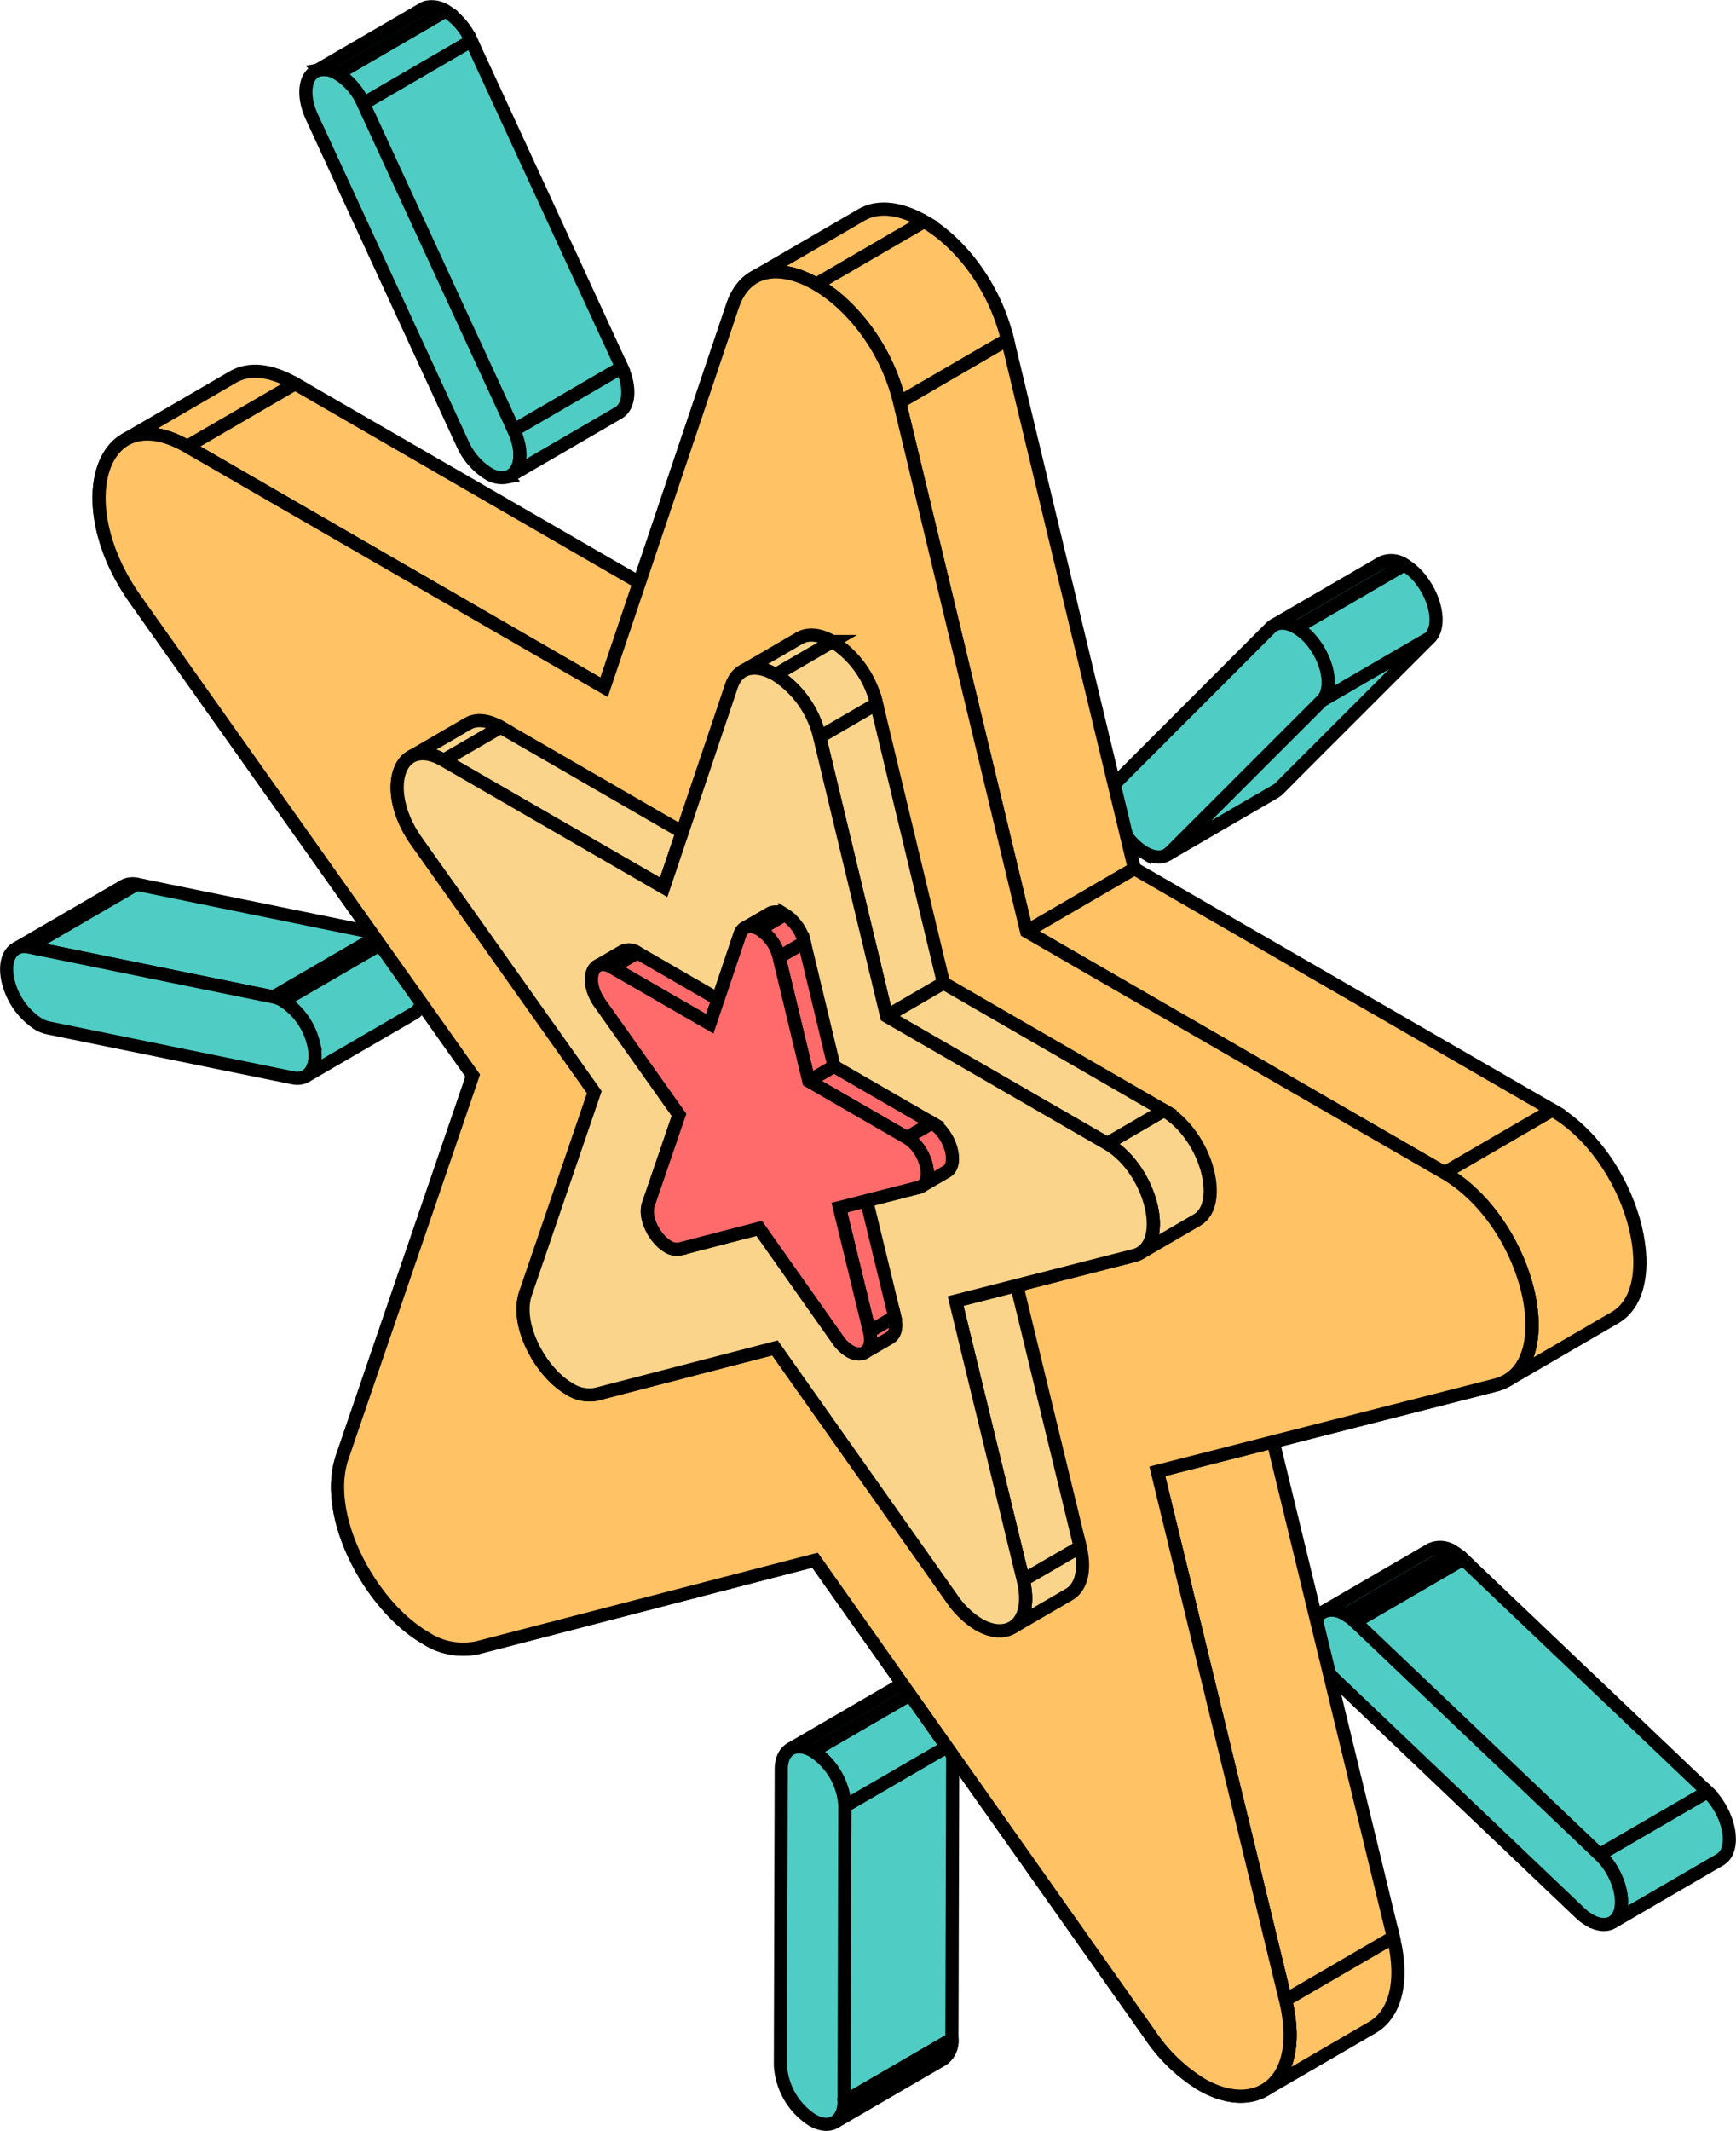 <svg xmlns="http://www.w3.org/2000/svg" width="264.025" height="323.912" viewBox="0 0 264.025 323.912"><g transform="translate(-7413.972 -6549.414)"><g transform="translate(7414.984 6550.42)"><g style="isolation:isolate"><g transform="translate(1.414 133.331)"><path d="M1108.794,622.279l16.406-9.535a2.728,2.728,0,0,1,1.941-.254l-16.406,9.535A2.728,2.728,0,0,0,1108.794,622.279Z" transform="translate(-1108.794 -612.421)" fill="#4fcdc4" stroke="#000" stroke-width="2"/></g><g transform="translate(3.356 133.401)"><path d="M1109.628,621.986l16.406-9.534,37.24,7.593-16.406,9.534Z" transform="translate(-1109.628 -612.451)" fill="#4fcdc4" stroke="#000" stroke-width="2"/></g><g transform="translate(40.596 140.994)"><path d="M1125.626,625.248l16.406-9.535a4.991,4.991,0,0,1,1.5.589l-16.406,9.535A4.993,4.993,0,0,0,1125.626,625.248Z" transform="translate(-1125.626 -615.713)" fill="#4fcdc4" stroke="#000" stroke-width="2"/></g><g transform="translate(0 142.865)"><path d="M1150.282,624.769a10.781,10.781,0,0,1,4.583,6.5c.81,3.392-.582,5.719-3.126,5.207l-37.24-7.593a4.9,4.9,0,0,1-1.5-.594,10.758,10.758,0,0,1-4.581-6.492c-.808-3.394.582-5.719,3.126-5.21l37.24,7.593A4.993,4.993,0,0,1,1150.282,624.769Z" transform="translate(-1108.186 -616.517)" fill="#4fcdc4" stroke="#000" stroke-width="2"/></g><g transform="translate(42.095 141.583)"><path d="M1146.075,627.421l-16.406,9.532c1.238-.717,1.753-2.575,1.185-4.954a10.781,10.781,0,0,0-4.583-6.5l16.406-9.535a10.79,10.79,0,0,1,4.583,6.5C1147.828,624.844,1147.314,626.7,1146.075,627.421Z" transform="translate(-1126.27 -615.966)" fill="#4fcdc4" stroke="#000" stroke-width="2"/></g><g transform="translate(127.355 263.978)"><path d="M1163.024,678.08l16.406-9.534-.127,44.949-16.406,9.534Z" transform="translate(-1162.897 -668.546)" fill="#4fcdc4" stroke="#000" stroke-width="2"/></g><g transform="translate(119.218 254.972)"><path d="M1159.4,674.538,1175.807,665a3.41,3.41,0,0,1,3.436.333l-16.407,9.532A3.4,3.4,0,0,0,1159.4,674.538Z" transform="translate(-1159.401 -664.677)" fill="#4fcdc4" stroke="#000" stroke-width="2"/></g><g transform="translate(122.654 255.632)"><path d="M1160.877,674.492l16.407-9.532a10.635,10.635,0,0,1,4.828,8.348l-16.406,9.532A10.643,10.643,0,0,0,1160.877,674.492Z" transform="translate(-1160.877 -664.96)" fill="#4fcdc4" stroke="#000" stroke-width="2"/></g><g transform="translate(117.68 264.506)"><path d="M1163.714,669.431a10.643,10.643,0,0,1,4.828,8.348l-.126,44.95c-.009,3.075-2.186,4.3-4.863,2.754a10.616,10.616,0,0,1-4.814-8.34l.128-44.948C1158.877,669.135,1161.054,667.9,1163.714,669.431Z" transform="translate(-1158.74 -668.772)" fill="#4fcdc4" stroke="#000" stroke-width="2"/></g><g transform="translate(125.948 308.927)"><path d="M1178.7,690.951l-16.406,9.532a3.375,3.375,0,0,0,1.408-3.094l16.406-9.535A3.382,3.382,0,0,1,1178.7,690.951Z" transform="translate(-1162.292 -687.855)" fill="#4fcdc4" stroke="#000" stroke-width="2"/></g><g transform="translate(50.35 0.656)"><path d="M1129.816,564.961l16.406-9.535a10.3,10.3,0,0,1,3.91,4.553l-16.406,9.535A10.3,10.3,0,0,0,1129.816,564.961Z" transform="translate(-1129.816 -555.426)" fill="#4fcdc4" stroke="#000" stroke-width="2"/></g><g transform="translate(45.508 9.534)"><path d="M1132.578,559.9a10.3,10.3,0,0,1,3.911,4.553l22.887,49.634c1.569,3.387,1.084,6.595-1.092,7.135a3.818,3.818,0,0,1-2.843-.561,10.28,10.28,0,0,1-3.9-4.563l-22.889-49.617c-1.567-3.4-1.069-6.585,1.092-7.153A3.839,3.839,0,0,1,1132.578,559.9Z" transform="translate(-1127.736 -559.24)" fill="#4fcdc4" stroke="#000" stroke-width="2"/></g><g transform="translate(54.26 5.21)"><path d="M1131.5,566.917l16.406-9.534,22.889,49.633-16.406,9.534Z" transform="translate(-1131.496 -557.382)" fill="#4fcdc4" stroke="#000" stroke-width="2"/></g><g transform="translate(46.923)"><path d="M1128.344,565.007l16.4-9.535a2.394,2.394,0,0,1,.594-.242,3.826,3.826,0,0,1,2.835.57l-16.406,9.535a3.839,3.839,0,0,0-2.835-.573A2.437,2.437,0,0,0,1128.344,565.007Z" transform="translate(-1128.344 -555.144)" fill="#4fcdc4" stroke="#000" stroke-width="2"/></g><g transform="translate(76.67 54.843)"><path d="M1157.53,585.592l-16.406,9.535c1.639-.952,1.885-3.848.477-6.888l16.406-9.535C1159.415,581.744,1159.168,584.64,1157.53,585.592Z" transform="translate(-1141.123 -578.704)" fill="#4fcdc4" stroke="#000" stroke-width="2"/></g><g transform="translate(242.269 271.337)"><path d="M1230.587,682.026l-16.406,9.535a2.7,2.7,0,0,0,1.166-1.525c.826-2.449-.547-6.371-3.084-8.8l16.4-9.532c2.54,2.423,3.913,6.346,3.087,8.794A2.7,2.7,0,0,1,1230.587,682.026Z" transform="translate(-1212.262 -671.707)" fill="#4fcdc4" stroke="#000" stroke-width="2"/></g><g transform="translate(198.764 243.717)"><path d="M1198.427,660.5a8.033,8.033,0,0,1,1.49,1.129l37.161,35.362c2.538,2.426,3.911,6.348,3.084,8.8-.675,1.969-2.568,2.367-4.618,1.182a7.931,7.931,0,0,1-1.485-1.131L1196.9,670.481c-2.537-2.423-3.911-6.348-3.084-8.8C1194.488,659.719,1196.388,659.326,1198.427,660.5Z" transform="translate(-1193.573 -659.842)" fill="#4fcdc4" stroke="#000" stroke-width="2"/></g><g transform="translate(205.106 235.975)"><path d="M1196.3,666.05l16.406-9.534,37.161,35.362-16.406,9.534Z" transform="translate(-1196.298 -656.516)" fill="#4fcdc4" stroke="#000" stroke-width="2"/></g><g transform="translate(203.618 234.844)"><path d="M1195.658,665.565l16.407-9.535a7.875,7.875,0,0,1,1.487,1.131l-16.4,9.532A8.033,8.033,0,0,0,1195.658,665.565Z" transform="translate(-1195.658 -656.03)" fill="#4fcdc4" stroke="#000" stroke-width="2"/></g><g transform="translate(200.17 234.184)"><path d="M1194.177,665.6l16.406-9.533a3.444,3.444,0,0,1,3.448.335l-16.407,9.535A3.444,3.444,0,0,0,1194.177,665.6Z" transform="translate(-1194.177 -655.746)" fill="#4fcdc4" stroke="#000" stroke-width="2"/></g><g transform="translate(176.96 95.92)"><path d="M1207.3,605.884l16.406-9.534-23.1,23.085-16.406,9.534Z" transform="translate(-1184.206 -596.35)" fill="#4fcdc4" stroke="#000" stroke-width="2"/></g><g transform="translate(192.717 84.184)"><path d="M1190.975,601.168l16.406-9.535a3.466,3.466,0,0,1,3.462.342l-16.406,9.535A3.46,3.46,0,0,0,1190.975,601.168Z" transform="translate(-1190.975 -591.308)" fill="#4fcdc4" stroke="#000" stroke-width="2"/></g><g transform="translate(196.178 84.851)"><path d="M1192.462,601.13l16.406-9.535a9.218,9.218,0,0,1,2.828,2.7c2.151,3.054,2.63,6.8,1.048,8.371l-16.4,9.535c1.58-1.567,1.1-5.317-1.05-8.371A9.189,9.189,0,0,0,1192.462,601.13Z" transform="translate(-1192.462 -591.595)" fill="#4fcdc4" stroke="#000" stroke-width="2"/></g><g transform="translate(168.223 93.718)"><path d="M1208.408,596.072a9.189,9.189,0,0,1,2.828,2.7c2.151,3.054,2.63,6.8,1.05,8.371l-23.1,23.085c-.941.961-2.428.906-3.916.049a9.211,9.211,0,0,1-2.835-2.717c-2.165-3.045-2.63-6.8-1.048-8.371l23.08-23.092C1205.426,595.15,1206.909,595.206,1208.408,596.072Z" transform="translate(-1180.453 -595.404)" fill="#4fcdc4" stroke="#000" stroke-width="2"/></g><g transform="translate(176.466 119.005)"><path d="M1200.4,606.653l-16.406,9.535a2.427,2.427,0,0,0,.494-.386l16.406-9.535A2.431,2.431,0,0,1,1200.4,606.653Z" transform="translate(-1183.994 -606.267)" fill="#4fcdc4" stroke="#000" stroke-width="2"/></g><g transform="translate(18.026 55.423)"><path d="M1115.93,589.354l16.406-9.535c2.3-1.341,5.529-1.22,9.439,1.036l-16.406,9.535C1121.459,588.134,1118.235,588.013,1115.93,589.354Z" transform="translate(-1115.93 -578.953)" fill="#ffc265" stroke="#000" stroke-width="2"/></g><g transform="translate(191.327 293.447)"><path d="M1206.785,694.9l-16.406,9.532c3.254-1.89,4.888-6.606,3.166-13.695l16.406-9.535C1211.673,688.3,1210.039,693.009,1206.785,694.9Z" transform="translate(-1190.378 -681.205)" fill="#ffc265" stroke="#000" stroke-width="2"/></g><g transform="translate(218.667 167.717)"><path d="M1228.06,658.749l-16.406,9.535c8.021-4.663,2.6-24.554-9.53-31.556l16.406-9.535C1230.657,634.2,1236.081,654.086,1228.06,658.749Z" transform="translate(-1202.123 -627.193)" fill="#ffc265" stroke="#000" stroke-width="2"/></g><g transform="translate(27.465 57.326)"><path d="M1119.985,589.3l16.406-9.534,63.4,36.606-16.406,9.534Z" transform="translate(-1119.985 -579.771)" fill="#ffc265" stroke="#000" stroke-width="2"/></g><g transform="translate(113.641 30.772)"><path d="M1157.005,578.756l16.406-9.535c2.563-1.49,6.032-.971,9.5,1.029l-16.407,9.535C1163.039,577.785,1159.568,577.266,1157.005,578.756Z" transform="translate(-1157.005 -568.363)" fill="#ffc265" stroke="#000" stroke-width="2"/></g><g transform="translate(135.799 50.594)"><path d="M1166.524,586.413l16.406-9.534,19.318,80.432-16.406,9.534Z" transform="translate(-1166.524 -576.878)" fill="#ffc265" stroke="#000" stroke-width="2"/></g><g transform="translate(123.138 32.659)"><path d="M1161.085,578.709l16.407-9.535c5.352,3.089,10.691,9.714,12.661,17.933l-16.406,9.535C1171.777,588.42,1166.437,581.8,1161.085,578.709Z" transform="translate(-1161.085 -569.174)" fill="#ffc265" stroke="#000" stroke-width="2"/></g><g transform="translate(155.117 131.026)"><path d="M1174.823,620.966l16.406-9.534,63.552,36.691-16.406,9.534Z" transform="translate(-1174.823 -611.431)" fill="#ffc265" stroke="#000" stroke-width="2"/></g><g transform="translate(174.997 213.1)"><path d="M1183.363,656.223l16.406-9.534,19.5,80.347-16.406,9.534Z" transform="translate(-1183.363 -646.689)" fill="#ffc265" stroke="#000" stroke-width="2"/></g><g transform="translate(14.053 40.307)"><path d="M1223.309,574.347c5.352,3.089,10.692,9.712,12.661,17.933l19.319,80.433,63.55,36.691c12.931,7.465,18.243,29.589,7.754,32.273l-51.424,13.11,19.5,80.347c3.049,12.552-4.423,17.659-12.777,12.836a25.492,25.492,0,0,1-7.8-7.5l-50.975-72.179-51.412,13.32a10.445,10.445,0,0,1-7.822-1.5c-8.343-4.819-15.757-18.5-12.67-27.508l19.844-57.974-51.3-72.351c-10.482-14.777-5.063-30.736,7.882-23.264l63.4,36.607,19.53-57.969C1212.575,571.7,1217.948,571.251,1223.309,574.347Z" transform="translate(-1114.223 -572.459)" fill="#ffc265" stroke="#000" stroke-width="2"/></g><g transform="translate(14.053 40.307)"><path d="M1223.309,574.347c5.352,3.089,10.692,9.712,12.661,17.933l19.319,80.433,63.55,36.691c12.931,7.465,18.243,29.589,7.754,32.273l-51.424,13.11,19.5,80.347c3.049,12.552-4.423,17.659-12.777,12.836a25.492,25.492,0,0,1-7.8-7.5l-50.975-72.179-51.412,13.32a10.445,10.445,0,0,1-7.822-1.5c-8.343-4.819-15.757-18.5-12.67-27.508l19.844-57.974-51.3-72.351c-10.482-14.777-5.063-30.736,7.882-23.264l63.4,36.607,19.53-57.969C1212.575,571.7,1217.948,571.251,1223.309,574.347Z" transform="translate(-1114.223 -572.459)" fill="#ffc265" stroke="#000" stroke-width="2"/></g><g transform="translate(59.402 95.52)"><g transform="translate(2.096 13.006)"><path d="M1115.93,584.441l8.656-5.031c1.216-.707,2.917-.644,4.981.547l-8.657,5.031C1118.847,583.8,1117.146,583.733,1115.93,584.441Z" transform="translate(-1115.93 -578.953)" fill="#f9d48a" stroke="#000" stroke-width="2"/></g><g transform="translate(93.535 138.596)"><path d="M1199.035,688.432l-8.657,5.03c1.717-1,2.579-3.486,1.67-7.226l8.657-5.031C1201.614,684.946,1200.751,687.433,1199.035,688.432Z" transform="translate(-1190.378 -681.205)" fill="#f9d48a" stroke="#000" stroke-width="2"/></g><g transform="translate(107.961 72.256)"><path d="M1215.808,643.843l-8.657,5.031c4.232-2.46,1.371-12.955-5.028-16.65l8.656-5.031C1217.179,630.887,1220.041,641.383,1215.808,643.843Z" transform="translate(-1202.123 -627.193)" fill="#f9d48a" stroke="#000" stroke-width="2"/></g><g transform="translate(7.076 14.01)"><path d="M1119.985,584.8l8.656-5.031,33.453,19.314-8.656,5.031Z" transform="translate(-1119.985 -579.771)" fill="#f9d48a" stroke="#000" stroke-width="2"/></g><g transform="translate(52.545 0)"><path d="M1157.005,573.847l8.656-5.031c1.352-.786,3.182-.512,5.011.543l-8.657,5.031C1160.189,573.335,1158.357,573.061,1157.005,573.847Z" transform="translate(-1157.005 -568.363)" fill="#f9d48a" stroke="#000" stroke-width="2"/></g><g transform="translate(64.237 10.458)"><path d="M1166.524,581.909l8.657-5.031,10.193,42.439-8.656,5.031Z" transform="translate(-1166.524 -576.878)" fill="#f9d48a" stroke="#000" stroke-width="2"/></g><g transform="translate(57.556 0.995)"><path d="M1161.085,574.2l8.657-5.031a15.3,15.3,0,0,1,6.68,9.462l-8.657,5.031A15.3,15.3,0,0,0,1161.085,574.2Z" transform="translate(-1161.085 -569.174)" fill="#f9d48a" stroke="#000" stroke-width="2"/></g><g transform="translate(74.429 52.897)"><path d="M1174.823,616.462l8.656-5.031,33.532,19.359-8.656,5.031Z" transform="translate(-1174.823 -611.431)" fill="#f9d48a" stroke="#000" stroke-width="2"/></g><g transform="translate(84.918 96.202)"><path d="M1183.362,651.719l8.657-5.031,10.287,42.394-8.656,5.031Z" transform="translate(-1183.362 -646.689)" fill="#f9d48a" stroke="#000" stroke-width="2"/></g><g transform="translate(0 5.03)"><path d="M1171.78,573.455a15.3,15.3,0,0,1,6.68,9.462l10.193,42.439,33.531,19.359c6.823,3.939,9.625,15.612,4.091,17.028l-27.133,6.917,10.286,42.394c1.609,6.623-2.333,9.317-6.742,6.773a13.451,13.451,0,0,1-4.113-3.96l-26.9-38.084-27.127,7.028a5.512,5.512,0,0,1-4.127-.79c-4.4-2.542-8.314-9.763-6.685-14.514l10.47-30.589-27.069-38.175c-5.531-7.8-2.671-16.218,4.159-12.275l33.453,19.315,10.3-30.587C1166.117,572.061,1168.952,571.821,1171.78,573.455Z" transform="translate(-1114.223 -572.459)" fill="#f9d48a" stroke="#000" stroke-width="2"/></g><g transform="translate(0 5.03)"><path d="M1171.78,573.455a15.3,15.3,0,0,1,6.68,9.462l10.193,42.439,33.531,19.359c6.823,3.939,9.625,15.612,4.091,17.028l-27.133,6.917,10.286,42.394c1.609,6.623-2.333,9.317-6.742,6.773a13.451,13.451,0,0,1-4.113-3.96l-26.9-38.084-27.127,7.028a5.512,5.512,0,0,1-4.127-.79c-4.4-2.542-8.314-9.763-6.685-14.514l10.47-30.589-27.069-38.175c-5.531-7.8-2.671-16.218,4.159-12.275l33.453,19.315,10.3-30.587C1166.117,572.061,1168.952,571.821,1171.78,573.455Z" transform="translate(-1114.223 -572.459)" fill="#f9d48a" stroke="#000" stroke-width="2"/></g></g><g transform="translate(88.945 137.589)"><g transform="translate(0.931 5.776)"><path d="M1115.93,581.39l3.844-2.234a2.177,2.177,0,0,1,2.212.243l-3.844,2.234A2.176,2.176,0,0,0,1115.93,581.39Z" transform="translate(-1115.93 -578.953)" fill="#ff6b6b" stroke="#000" stroke-width="2"/></g><g transform="translate(41.535 61.545)"><path d="M1194.222,684.414l-3.844,2.233c.762-.443,1.145-1.548.741-3.208l3.844-2.234C1195.367,682.866,1194.984,683.971,1194.222,684.414Z" transform="translate(-1190.378 -681.205)" fill="#ff6b6b" stroke="#000" stroke-width="2"/></g><g transform="translate(47.941 32.086)"><path d="M1208.2,634.586l-3.844,2.234c1.88-1.092.609-5.753-2.233-7.394l3.844-2.234C1208.809,628.833,1210.08,633.494,1208.2,634.586Z" transform="translate(-1202.123 -627.193)" fill="#ff6b6b" stroke="#000" stroke-width="2"/></g><g transform="translate(3.142 6.222)"><path d="M1119.985,582l3.844-2.234,14.855,8.577-3.844,2.234Z" transform="translate(-1119.985 -579.771)" fill="#ff6b6b" stroke="#000" stroke-width="2"/></g><g transform="translate(23.333 0)"><path d="M1157.005,570.8l3.844-2.234a2.243,2.243,0,0,1,2.225.241l-3.844,2.234A2.243,2.243,0,0,0,1157.005,570.8Z" transform="translate(-1157.005 -568.363)" fill="#ff6b6b" stroke="#000" stroke-width="2"/></g><g transform="translate(28.525 4.644)"><path d="M1166.524,579.112l3.844-2.234,4.526,18.845-3.844,2.234Z" transform="translate(-1166.524 -576.878)" fill="#ff6b6b" stroke="#000" stroke-width="2"/></g><g transform="translate(25.558 0.442)"><path d="M1161.085,571.408l3.844-2.234a6.793,6.793,0,0,1,2.966,4.2l-3.844,2.234A6.792,6.792,0,0,0,1161.085,571.408Z" transform="translate(-1161.085 -569.174)" fill="#ff6b6b" stroke="#000" stroke-width="2"/></g><g transform="translate(33.051 23.49)"><path d="M1174.823,613.665l3.844-2.234,14.89,8.6-3.844,2.234Z" transform="translate(-1174.823 -611.431)" fill="#ff6b6b" stroke="#000" stroke-width="2"/></g><g transform="translate(37.709 42.719)"><path d="M1183.362,648.923l3.844-2.234,4.568,18.825-3.844,2.234Z" transform="translate(-1183.362 -646.689)" fill="#ff6b6b" stroke="#000" stroke-width="2"/></g><g transform="translate(0 2.234)"><path d="M1139.782,572.9a6.792,6.792,0,0,1,2.967,4.2l4.526,18.846,14.89,8.6c3.03,1.749,4.274,6.933,1.816,7.562l-12.048,3.072L1156.5,634c.714,2.941-1.036,4.138-2.994,3.007a5.976,5.976,0,0,1-1.827-1.758l-11.943-16.912-12.046,3.121a2.447,2.447,0,0,1-1.833-.351c-1.955-1.129-3.692-4.336-2.969-6.445l4.649-13.583-12.02-16.952c-2.456-3.462-1.186-7.2,1.847-5.451l14.855,8.577,4.576-13.582C1137.267,572.282,1138.526,572.176,1139.782,572.9Z" transform="translate(-1114.223 -572.459)" fill="#ff6b6b" stroke="#000" stroke-width="2"/></g><g transform="translate(0 2.234)"><path d="M1139.782,572.9a6.792,6.792,0,0,1,2.967,4.2l4.526,18.846,14.89,8.6c3.03,1.749,4.274,6.933,1.816,7.562l-12.048,3.072L1156.5,634c.714,2.941-1.036,4.138-2.994,3.007a5.976,5.976,0,0,1-1.827-1.758l-11.943-16.912-12.046,3.121a2.447,2.447,0,0,1-1.833-.351c-1.955-1.129-3.692-4.336-2.969-6.445l4.649-13.583-12.02-16.952c-2.456-3.462-1.186-7.2,1.847-5.451l14.855,8.577,4.576-13.582C1137.267,572.282,1138.526,572.176,1139.782,572.9Z" transform="translate(-1114.223 -572.459)" fill="#ff6b6b" stroke="#000" stroke-width="2"/></g></g></g></g></g></svg>
